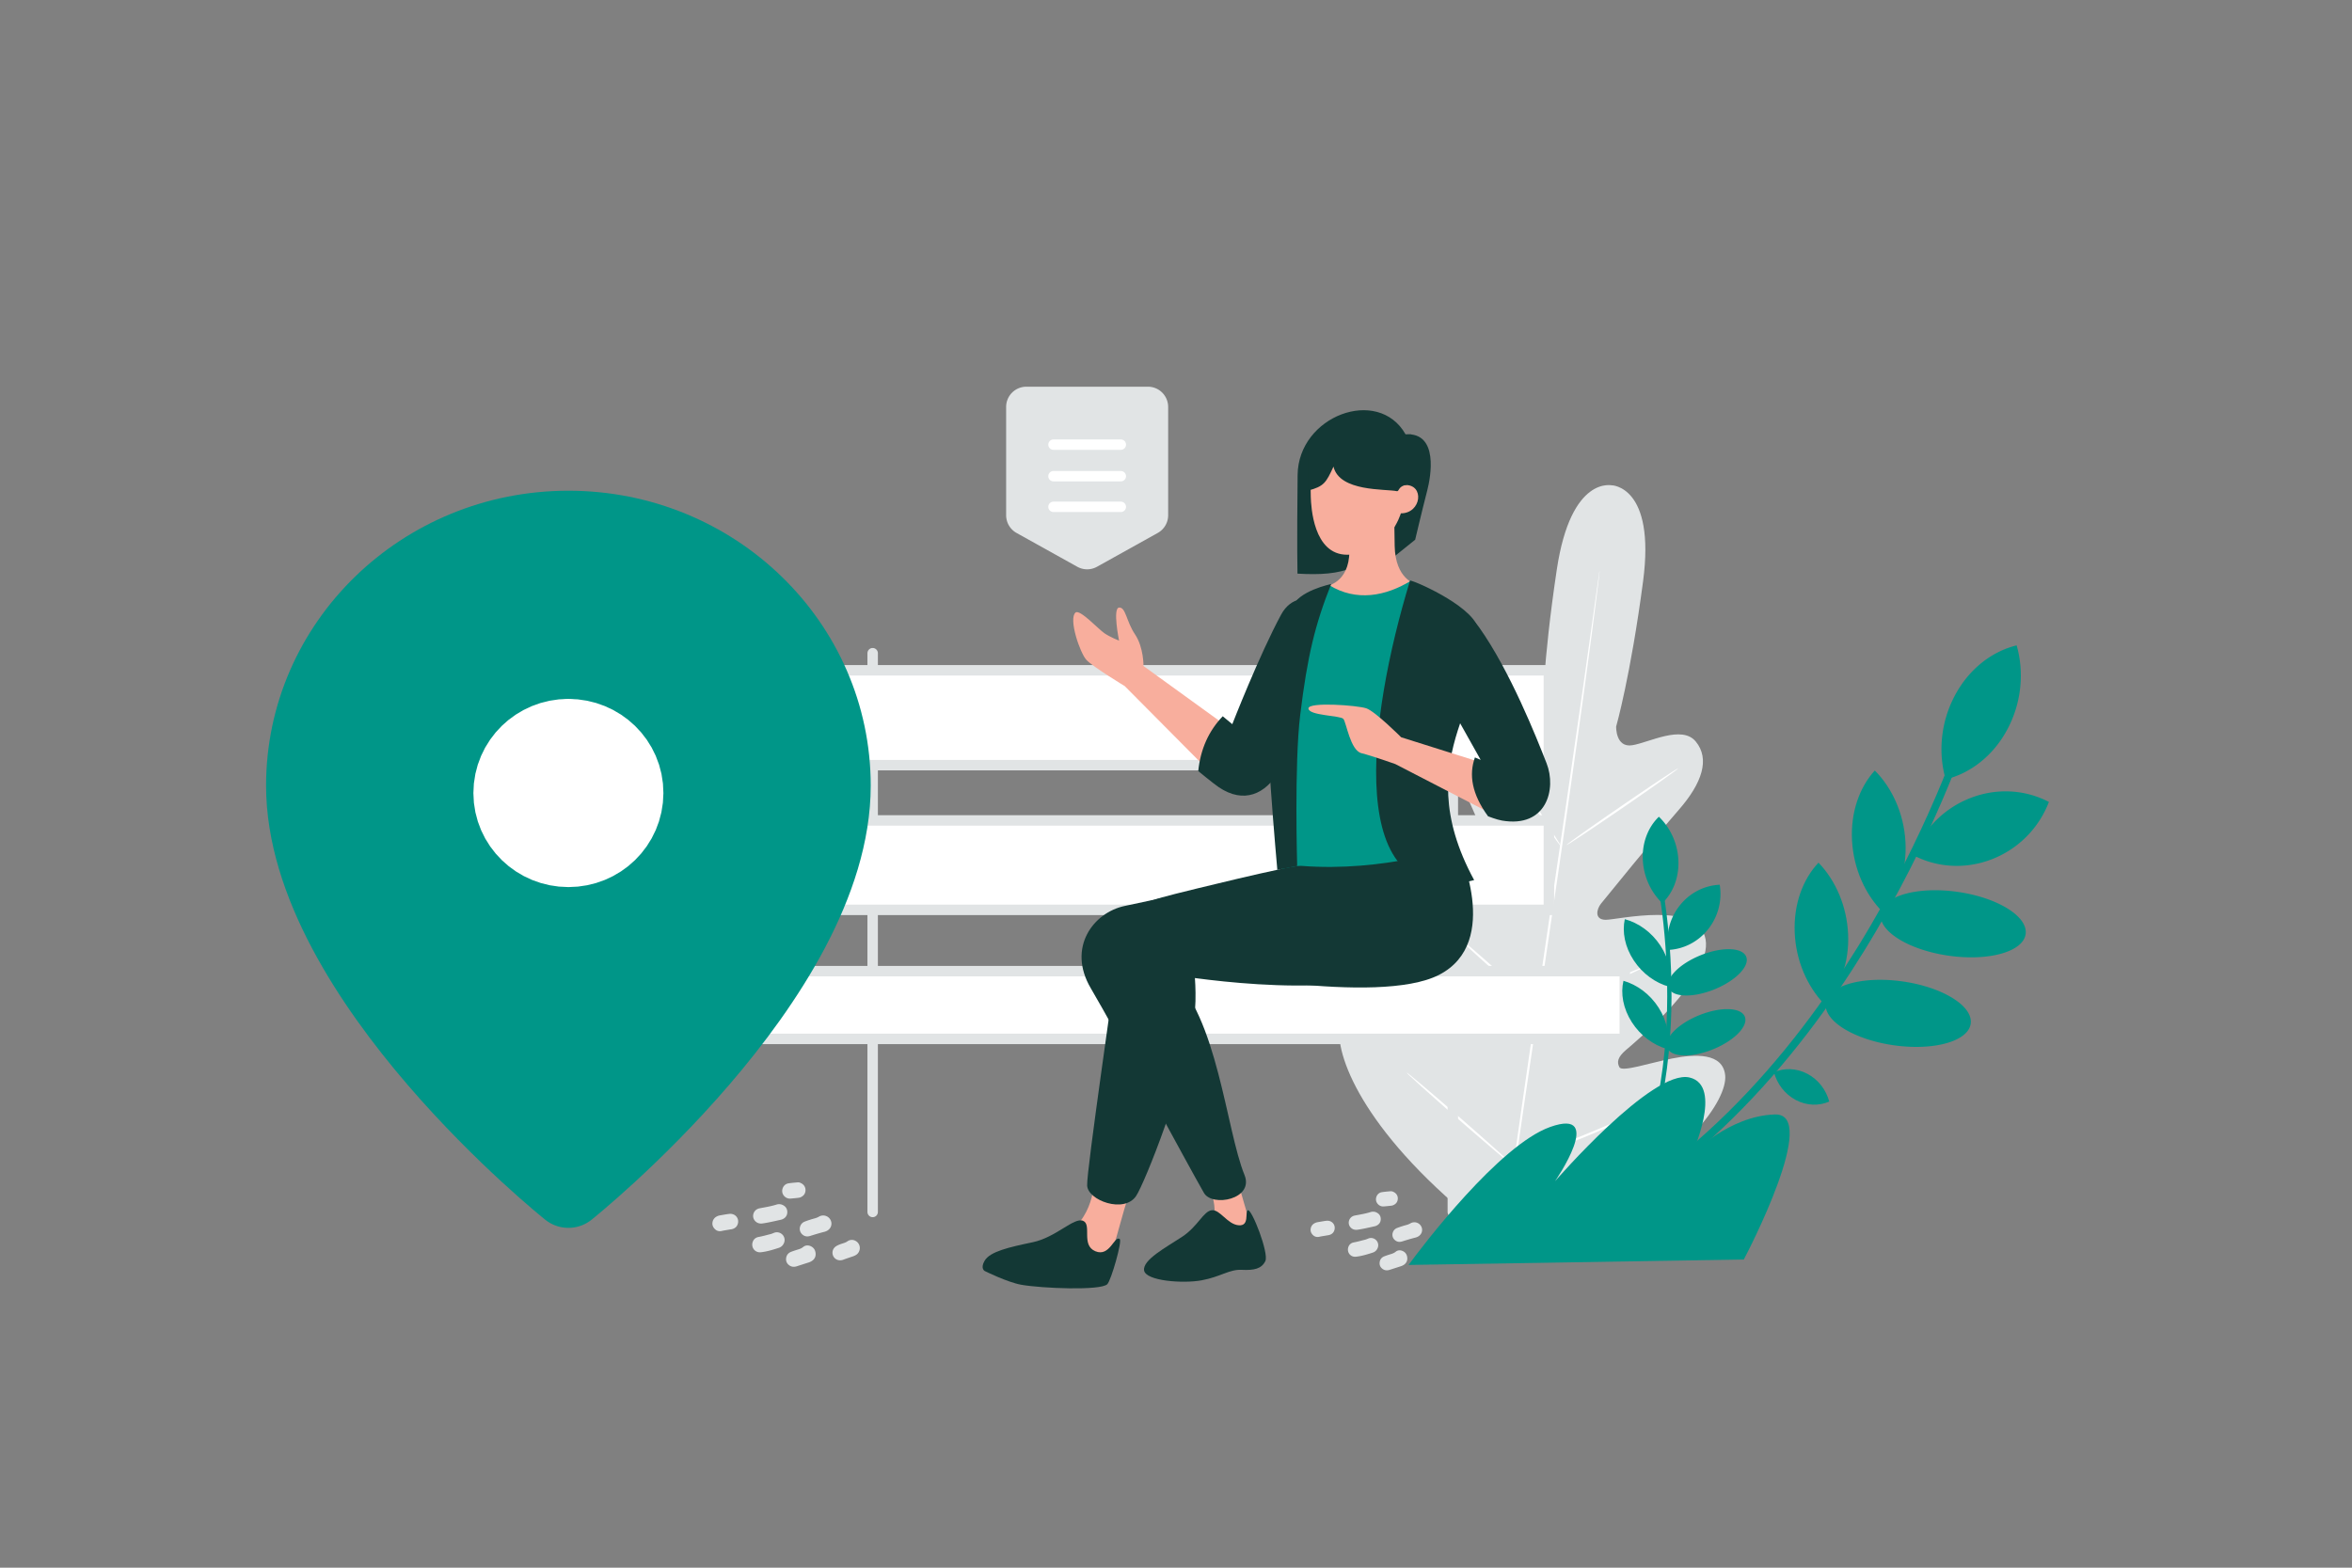 <svg width="900" height="600" viewBox="0 0 900 600" fill="none" xmlns="http://www.w3.org/2000/svg"><rect x="0" y="0" width="900" height="600" fill="#808080" stroke="none"/><path fill="transparent" d="M0 0h900v600H0z"/><path d="M617.068 185.807s-15.873-4.26-21.345 32.129c-5.472 36.388-5.511 56.321-5.511 56.321s-2.01 7.912-7.911 5.142c-5.901-2.771-16.057-12.803-22.945-8.094-7.14 4.888-6.795 14.559-.976 27.004 5.818 12.445 17.563 40.154 18.617 42.672 1.039 2.459.824 6.678-3.497 5.431-4.322-1.247-32.045-17.016-38.735-3.419-6.704 13.6 15.208 45.595 17.533 49.133 2.325 3.539 2.127 5.459.604 7.038-1.523 1.579-10.347-4.601-18.411-8.77-8.063-4.169-18.153-7.573-21.36.597-3.207 8.169 3.93 35.277 43.554 69.947l19.41 14.863 22.831-9.044c47.674-22.332 62.047-46.406 61.225-55.142-.821-8.736-11.454-8.26-20.363-6.49-8.909 1.77-19.098 5.26-20.124 3.319-1.026-1.94-.695-3.833 2.521-6.593 3.216-2.761 33.129-27.422 30.457-42.356-2.668-14.918-33.675-7.449-38.172-7.462-4.494.001-3.521-4.105-1.847-6.183 1.711-2.12 20.686-25.496 29.717-35.844 9.036-10.333 12.044-19.541 6.537-26.214-5.303-6.444-17.852.4-24.286 1.428-6.434 1.028-6.171-7.145-6.171-7.145s5.498-19.164 10.312-55.645c4.814-36.481-12.018-36.703-12.018-36.703" fill="#E1E4E5"/><path d="M575.69 470.688c3.631-26.781 8.968-63.734 15.014-104.534 6.036-40.78 11.458-77.709 15.253-104.471 1.881-13.353 3.397-24.171 4.454-31.685.523-3.716.934-6.612 1.219-8.618.14-.956.257-1.699.333-2.242.088-.498.143-.766.143-.766s-.011.256-.061.776c-.062.539-.145 1.289-.252 2.251-.251 2.014-.614 4.912-1.07 8.642-.935 7.497-2.365 18.34-4.19 31.725-3.631 26.781-8.972 63.72-15.004 104.515-6.031 40.796-11.468 77.729-15.248 104.487" fill="#fff"/><path d="M573.004 285.925c.055-.031.438.452 1.128 1.375.687.908 1.632 2.252 2.777 3.924 2.292 3.357 5.341 8.063 8.607 13.343 3.179 5.193 6.069 9.893 8.291 13.523.998 1.599 1.837 2.957 2.534 4.084.606.961.912 1.512.857 1.542-.055.031-.453-.448-1.139-1.356a114.88 114.88 0 0 1-2.751-3.947c-2.266-3.38-5.249-8.135-8.497-13.404l-8.383-13.451c-.998-1.599-1.851-2.953-2.548-4.08-.61-.976-.916-1.527-.876-1.553zm26.453 37.487c-.129-.187 9.305-6.908 21.081-14.985 11.773-8.091 21.434-14.494 21.563-14.307.13.187-9.308 6.894-21.081 14.985-11.787 8.095-21.434 14.494-21.563 14.307zm-12.091 62.23c-.016-.059.588-.284 1.672-.67 1.264-.417 2.82-.929 4.649-1.546 3.923-1.304 9.349-3.138 15.255-5.369 5.909-2.217 11.193-4.408 15.018-6.018 1.778-.745 3.284-1.386 4.521-1.908 1.067-.444 1.676-.654 1.702-.614.031.055-.535.365-1.56.909a114.207 114.207 0 0 1-4.424 2.15 215.296 215.296 0 0 1-14.955 6.254 223.777 223.777 0 0 1-15.377 5.149c-1.996.582-3.62 1.018-4.732 1.3-1.126.285-1.754.422-1.769.363zm-31.381-28.651c.036-.041.509.307 1.355.982.831.68 2.015 1.675 3.471 2.915 2.915 2.495 6.9 5.968 11.262 9.847a855.159 855.159 0 0 1 11.106 10.031c1.409 1.3 2.531 2.36 3.304 3.118.769.744 1.173 1.189 1.137 1.231-.037.041-.51-.307-1.355-.982-.831-.68-2.016-1.676-3.471-2.915a824.97 824.97 0 0 1-11.263-9.847c-4.362-3.879-8.289-7.432-11.091-10.035-1.408-1.3-2.531-2.36-3.304-3.118-.783-.74-1.202-1.181-1.151-1.227zm-17.656 53.578c.037-.041.649.412 1.72 1.28 1.181.981 2.685 2.224 4.463 3.725a1302.5 1302.5 0 0 1 14.526 12.517c5.64 4.929 10.721 9.422 14.369 12.701 1.717 1.566 3.163 2.887 4.296 3.928.995.937 1.538 1.487 1.501 1.529-.036.041-.648-.412-1.719-1.28-1.181-.981-2.685-2.224-4.464-3.725a1312.828 1312.828 0 0 1-14.525-12.517 1462.149 1462.149 0 0 1-14.369-12.701 1498.884 1498.884 0 0 1-4.296-3.929c-1.01-.932-1.538-1.486-1.502-1.528zm40.131 34.55c-.016-.059.739-.372 2.102-.895 1.525-.567 3.481-1.297 5.828-2.163 4.919-1.84 11.72-4.391 19.136-7.422a626.473 626.473 0 0 0 18.884-8.066 864.715 864.715 0 0 0 5.686-2.521c1.347-.582 2.102-.895 2.132-.84.031.055-.685.452-1.99 1.134a169.46 169.46 0 0 1-5.589 2.764 349.786 349.786 0 0 1-18.806 8.298 352.658 352.658 0 0 1-19.258 7.202c-2.496.843-4.52 1.496-5.926 1.92-1.39.42-2.173.63-2.199.589z" fill="#fff"/><path d="M333.928 463.853V250m222 213.853V250" stroke="#E1E4E5" stroke-width="4" stroke-linecap="round" stroke-linejoin="round"/><path fill-rule="evenodd" clip-rule="evenodd" d="M297.047 348.23h295.64V314h-295.64v34.23zm0-55.383h295.64v-36.304h-295.64v36.304z" fill="#fff" stroke="#E1E4E5" stroke-width="4"/><path fill-rule="evenodd" clip-rule="evenodd" d="M268 397.618h353.733v-25.934H268v25.934z" fill="#fff"/><path fill-rule="evenodd" clip-rule="evenodd" d="M268 397.618h353.733v-25.934H268v25.934z" fill="#fff" stroke="#E1E4E5" stroke-width="4"/><path fill-rule="evenodd" clip-rule="evenodd" d="M461.328 450.714s6.833 13.801 1.232 18.15c-5.61 4.349-20.428 12.5-20.428 12.5l39.258-2.467-8.727-30.098-11.335 1.915z" fill="#F8AE9D"/><path fill-rule="evenodd" clip-rule="evenodd" d="M477.501 463.202c-1.236.59.796 6.135-3.551 5.745-4.345-.388-7.074-6.12-10.278-5.747-3.206.371-5.24 6.143-11.342 10.163-6.1 4.021-15.146 8.816-14.54 12.858.606 4.043 14.841 5.125 22.053 3.787 7.211-1.337 10.578-4.236 15.256-4.005 4.679.231 7.619-.342 9.086-3.346 1.466-3.005-5.259-20.135-6.684-19.455zm42.965-134.121c-11.885.531-78.033 15.161-90.051 17.647-12.019 2.486-22.179 15.936-13.015 31.51 10.293 17.483 36.851 67.134 43.299 78.327 3.192 5.54 19.293 2.434 15.511-6.865-7.051-17.333-10.325-60.877-28.3-76.754 0 0 60.45 10.521 86.561-1.53 18.978-8.76 14.684-43.618-14.005-42.335z" fill="#133835"/><path fill-rule="evenodd" clip-rule="evenodd" d="M437.558 254.893s.134-7.065-3.249-12.119c-3.382-5.054-3.517-10.422-6.077-10.246-2.56.176-.025 12.653-.025 12.653s-3.248-1.241-5.582-2.81c-2.333-1.57-9.409-9.308-11.063-7.937-2.803 2.336 1.712 15.516 4.172 18.151 2.468 2.636 14.646 10.001 14.646 10.001l35.864 36.13 5.362-19.18-34.048-24.643z" fill="#F8AE9D"/><path fill-rule="evenodd" clip-rule="evenodd" d="M509.292 251.704c-5.529 12.823-15.652 36.379-19.825 43.407-5.23 8.801-13.477 12.679-23.133 6.149-2.02-1.366-7.822-6.145-7.822-6.145.858-8.365 3.984-15.357 9.371-20.978l3.658 3.027s10.376-26.597 18.722-42.005c7.229-13.33 27.444-2.949 19.029 16.545zm23.895-49.775v11.347l8.332-6.709s2.561-10.871 4.644-18.945c1.306-5.064 4.489-22.199-8.323-21.397-10.495-18.5-41.06-7.05-41.303 15.552-.293 27.185-.054 37.769-.054 37.769 17.284.992 27.012-1.507 36.704-17.617z" fill="#133835"/><path fill-rule="evenodd" clip-rule="evenodd" d="M541.7 223.533s-7.751-1.82-8.02-14.521c-.269-12.7-.08-17.035-.08-17.035l-17.074-.309s-.185 14.155-.188 19.275c-.007 12.448-9.162 13.469-9.162 13.469s1.565 10.27 17.035 11.14c12.079.681 17.489-12.019 17.489-12.019z" fill="#F8AE9D"/><path fill-rule="evenodd" clip-rule="evenodd" d="M537.58 185.635c7.617-.295 6.374 10.855-1.538 10.84 0 0-4.595 15.838-20.55 15.838-12.957 0-13.8-18.46-13.918-22.143-.126-3.926-.142-16.826-.142-16.826l36.445-.017-.297 12.308z" fill="#F8AE9D"/><path fill-rule="evenodd" clip-rule="evenodd" d="M538.169 185.561c-3.156.521-2.773 2.611-3.632 2.428-4.358-.927-21.999.296-24.271-9.405-2.826 6.06-3.517 7.55-9.741 9.177v-17.76l39.365-3.775s-.611 19.151-1.721 19.335z" fill="#133835"/><path fill-rule="evenodd" clip-rule="evenodd" d="M539.967 222.234c-9.728 5.957-20.973 8.142-31.441 1.672-17.084 33.685-21.341 73.876-17.232 118.298 24.911 9.862 45.848 7.922 63.672-3.35l-14.999-116.62z" fill="#009688"/><path fill-rule="evenodd" clip-rule="evenodd" d="M418.743 451.269s.206 16.243-13.178 22.316c-13.376 6.072-22.906 5.706-21.693 10.401 1.213 4.695 36.029 4.505 39.281.833 2.771-3.123 8.797-32.207 10.456-29.983l-14.866-3.567z" fill="#F8AE9D"/><path fill-rule="evenodd" clip-rule="evenodd" d="M428.465 474.208c-2.051-1.476-3.776 7.035-9.348 4.668-5.571-2.366-1.178-10.189-4.684-11.632-3.506-1.443-10.277 6.315-19.27 8.2-8.992 1.884-16.293 3.534-18.368 7.034-1.788 3.008 0 3.97 0 3.97s8.657 4.323 14.036 5.275c7.814 1.382 30.4 2.302 32.874-.218 1.52-1.546 5.785-16.558 4.76-17.297zM557.704 324.06s17.279 36.49-7.003 49.021c-23.483 12.117-93.783-2.215-93.783-2.215s1.257 10.114 0 19.134c-3.281 23.559-18.884 62.809-22.185 67.741-4.566 6.82-18.473 1.677-18.734-4.002-.262-5.679 10.483-78.208 12.117-92.039 1.626-13.831 6.758-15.84 21.749-19.621 3.444-.869 44.169-10.99 47.9-10.695 32.056 2.535 59.939-7.324 59.939-7.324z" fill="#133835"/><path fill-rule="evenodd" clip-rule="evenodd" d="M539.541 222.261c-16.11 52.773-25.771 127.592 24.543 114.576-26.727-49.21 9.607-71.358 1.371-96.79-2.815-8.696-25.704-18.469-25.914-17.786zm-30.163 1.275c-6.148 15.42-9.103 27.518-11.86 50.151-2.299 18.85-1.148 57.749-1.148 57.749l-7.598 1.494s-5.431-60.097-3.615-67.835c3.047-12.984 5.112-20.571 9.135-32.441 2.217-6.515 15.086-9.118 15.086-9.118z" fill="#133835"/><path fill-rule="evenodd" clip-rule="evenodd" d="M536.16 282.172s-9.919-9.932-13.355-11.085c-3.435-1.152-22.252-2.537-22.125.067.144 2.791 12.253 2.63 13.373 4.003 1.119 1.372 2.676 12.057 6.909 13.11 4.224 1.054 12.98 4.172 12.98 4.172l38.977 20.139-4.152-20.137-32.607-10.269z" fill="#F8AE9D"/><path fill-rule="evenodd" clip-rule="evenodd" d="M566.014 240.119c11.823 16.686 21.917 42.103 25.791 52.013 3.875 9.909-.033 24.856-17.071 21.921-2.029-.349-5.328-1.633-5.328-1.633-6.265-8.588-7.364-15.96-5.026-22.525l2.204.93s-16.934-30.015-21.069-38.061c-6.907-13.438 10.085-27.347 20.499-12.645z" fill="#133835"/><path d="M517.802 470.469c-1.016-.413-1.71-1.433-1.703-2.5a2.779 2.779 0 0 1 1.802-2.601c.299-.11.62-.165.936-.223 1.89-.353 3.786-.671 5.628-1.251a3.008 3.008 0 0 1 2.407.23c1.018.551 1.516 1.431 1.476 2.563-.042 1.137-.647 1.956-1.682 2.436a2.94 2.94 0 0 1-.609.202c-2.164.48-4.322.995-6.518 1.318-.601.089-1.178.058-1.737-.174zm9.373 7.159c-.349.874-1.006 1.491-1.862 1.772-2.105.686-4.235 1.335-6.445 1.582-2.018.222-3.504-1.579-2.976-3.514.303-1.107 1.093-1.779 2.199-1.976 1.428-.253 2.8-.671 4.203-1.005.446-.107.855-.295 1.275-.465a2.764 2.764 0 0 1 3.031.638c.771.786.993 1.941.575 2.968zm5.856-6.099c.308-.761.857-1.273 1.619-1.561a36.649 36.649 0 0 1 3.5-1.127 6.091 6.091 0 0 0 1.544-.626 2.968 2.968 0 0 1 4.171 1.22c.746 1.489.104 3.227-1.464 3.947a4.115 4.115 0 0 1-.675.252c-1.758.44-3.494.967-5.223 1.51-1.072.335-2.061.153-2.881-.653-.801-.792-1.018-1.913-.591-2.962zm3.618 7.229c1.218.536 1.748 1.45 1.848 2.619.098 1.157-.364 2.087-1.342 2.727a4.78 4.78 0 0 1-1.157.539c-1.427.454-2.844.918-4.271 1.372-.909.286-1.801.248-2.609-.307-.888-.614-1.313-1.483-1.193-2.556.123-1.129.759-1.93 1.823-2.339a39.284 39.284 0 0 1 2.509-.843c.638-.196 1.232-.424 1.773-.869.801-.667 1.75-.689 2.619-.343zm17.477 1.802c-.246.611-.646 1.108-1.227 1.431a5.712 5.712 0 0 1-1.015.462c-1.192.389-2.371.81-3.55 1.23-1.787.635-3.538-.413-3.767-2.213-.142-1.129.421-2.193 1.496-2.786.799-.441 1.663-.726 2.527-.998.463-.146.888-.326 1.289-.608 1.088-.763 2.38-.689 3.41.146.975.793 1.316 2.146.837 3.336zm-52.407-10.985c.279-.611.679-1.061 1.232-1.364a3.808 3.808 0 0 1 1.2-.438c1.128-.188 2.259-.414 3.397-.546 2.063-.237 3.603 1.496 3.089 3.476-.267 1.037-.984 1.687-2.009 1.97-.329.091-.682.114-1.021.181-.915.173-1.842.282-2.754.495-1.078.255-2.013-.087-2.714-.948-.709-.857-.792-1.832-.42-2.826zm31.392-13.447c1.126.478 1.769 1.432 1.765 2.539-.007 1.191-.573 2.026-1.633 2.535a2.369 2.369 0 0 1-.759.237c-1.01.121-2.015.23-3.025.305a2.666 2.666 0 0 1-1.609-.406c-.984-.615-1.484-1.697-1.289-2.81.201-1.129 1.014-2.044 2.129-2.232 1.102-.186 2.225-.266 3.338-.37.405-.04.799.058 1.083.202zm-243.108 11.925c-1.084-.441-1.824-1.53-1.817-2.669a2.965 2.965 0 0 1 1.924-2.776c.318-.118.661-.177.998-.238 2.018-.377 4.042-.716 6.008-1.336a3.215 3.215 0 0 1 2.57.246c1.086.588 1.618 1.528 1.575 2.736-.045 1.213-.691 2.088-1.795 2.6a3.14 3.14 0 0 1-.65.216c-2.31.512-4.614 1.062-6.958 1.407-.642.095-1.258.061-1.855-.186zm10.006 7.642c-.372.933-1.074 1.592-1.987 1.892-2.248.732-4.522 1.425-6.88 1.688-2.155.238-3.741-1.685-3.177-3.75.323-1.182 1.166-1.899 2.347-2.11 1.524-.27 2.989-.716 4.487-1.073.476-.114.912-.314 1.361-.496a2.95 2.95 0 0 1 3.235.681 2.924 2.924 0 0 1 .614 3.168zm6.251-6.51c.329-.812.915-1.359 1.728-1.667a39.153 39.153 0 0 1 3.737-1.202c.577-.156 1.125-.359 1.647-.669a3.17 3.17 0 0 1 4.453 1.302c.796 1.589.112 3.445-1.563 4.213a4.36 4.36 0 0 1-.72.27c-1.877.47-3.73 1.032-5.575 1.612-1.145.357-2.2.163-3.076-.698-.855-.845-1.087-2.042-.631-3.161zm3.862 7.717c1.3.572 1.866 1.547 1.973 2.796.105 1.234-.389 2.227-1.433 2.91-.38.251-.803.436-1.235.576-1.522.485-3.036.98-4.559 1.465-.97.304-1.922.264-2.785-.329-.947-.655-1.401-1.583-1.274-2.728.132-1.205.811-2.06 1.947-2.497a42.282 42.282 0 0 1 2.678-.9c.681-.209 1.315-.452 1.892-.927.855-.712 1.869-.736 2.796-.366zm18.657 1.923c-.263.653-.69 1.182-1.31 1.528a6.193 6.193 0 0 1-1.083.493 149.95 149.95 0 0 0-3.79 1.313c-1.907.678-3.777-.441-4.021-2.363-.152-1.205.449-2.341 1.597-2.974.853-.471 1.775-.775 2.697-1.064.494-.156.948-.349 1.377-.65 1.16-.814 2.54-.735 3.639.156 1.041.846 1.406 2.291.894 3.561zm-55.944-11.726c.298-.652.725-1.133 1.316-1.456a4.057 4.057 0 0 1 1.28-.468c1.204-.201 2.412-.442 3.626-.583 2.202-.252 3.846 1.597 3.297 3.71-.285 1.108-1.049 1.802-2.143 2.104-.352.097-.729.121-1.091.193-.976.184-1.966.301-2.939.529-1.151.271-2.149-.093-2.898-1.012-.756-.915-.845-1.956-.448-3.017zm33.511-14.355c1.201.511 1.887 1.529 1.883 2.711-.007 1.271-.611 2.163-1.742 2.706a2.55 2.55 0 0 1-.811.253 73.518 73.518 0 0 1-3.229.325c-.608.047-1.187-.11-1.718-.433-1.051-.656-1.583-1.811-1.376-2.999.215-1.206 1.083-2.183 2.273-2.383 1.176-.199 2.375-.285 3.563-.395.433-.043.853.062 1.157.215z" fill="#E1E4E5"/><path d="M585.25 475.54c59.602-21.759 101.293-73.654 125.769-113.354 26.575-43.103 39.171-81.545 39.296-81.931l2.631 1.05c-.124.385-12.809 39.118-39.55 82.511-24.712 40.097-66.835 92.52-127.176 114.552l-.97-2.828z" fill="#009688"/><path d="M747.985 266.287c-5.423 10.251-6.369 21.901-3.466 31.998 9.474-2.319 18.261-9.036 23.684-19.287 5.429-10.251 6.375-21.901 3.471-31.998-9.479 2.318-18.261 9.036-23.689 19.287zm5.836 39.201a38.046 38.046 0 0 0-21.638 21.854c8.894 4.66 19.834 5.52 30.195 1.441a38.077 38.077 0 0 0 21.638-21.854c-8.894-4.666-19.834-5.52-30.195-1.441zm-8.173 60.282c-15.316-2.189-26.955-9.429-25.997-16.172.959-6.742 14.152-10.434 29.468-8.246 15.316 2.189 26.955 9.429 25.997 16.172-.959 6.743-14.152 10.434-29.468 8.246zm-21.016 34.281c-15.317-2.189-26.956-9.429-25.997-16.172.958-6.742 14.151-10.434 29.468-8.246 15.316 2.189 26.955 9.429 25.996 16.172-.958 6.743-14.151 10.434-29.467 8.246z" fill="#009688"/><path d="M729.126 322.154c-.603-10.82-5.103-20.591-11.726-27.261-5.89 6.445-9.314 16.073-8.711 26.894.603 10.82 5.103 20.591 11.726 27.261 5.896-6.445 9.314-16.074 8.711-26.894zm-21.939 35.478c-.443-10.826-4.808-20.679-11.33-27.468-5.991 6.326-9.551 15.883-9.107 26.71.443 10.826 4.808 20.679 11.336 27.468 5.979-6.326 9.545-15.883 9.101-26.71zm-15.577 53.354c-4.234-2.241-8.888-2.312-12.814-.605 1.2 4.423 4.133 8.372 8.362 10.613 4.234 2.241 8.888 2.312 12.814.605-1.194-4.423-4.127-8.372-8.362-10.613zm-83.26 67.861c23.169-27.836 28.853-65.405 29.542-92.017.748-28.893-4.066-51.477-4.115-51.703l1.6-.237c.049.226 4.902 22.978 4.155 52.063-.691 26.876-6.437 64.828-29.892 93.012l-1.29-1.118z" fill="#009688"/><path d="M628.62 328.903c.265 6.614 3.14 12.634 7.47 16.784 4.009-3.862 6.418-9.698 6.153-16.312-.262-6.616-3.137-12.636-7.467-16.786-4.012 3.864-6.418 9.698-6.156 16.314zm14.127 17.67a21.711 21.711 0 0 0-4.408 16.991c5.726-.252 11.371-2.966 15.313-7.951a21.74 21.74 0 0 0 4.408-16.992c-5.728.249-11.371 2.966-15.313 7.952zm13.26 32.091c-8.185 3.314-16.006 3.08-17.467-.522-1.462-3.602 3.989-9.209 12.175-12.523s16.006-3.08 17.468.522c1.461 3.602-3.99 9.209-12.176 12.523zm-.535 22.945c-8.186 3.314-16.007 3.081-17.468-.521-1.462-3.603 3.99-9.209 12.175-12.523 8.186-3.314 16.007-3.081 17.468.521 1.462 3.603-3.99 9.209-12.175 12.523z" fill="#009688"/><path d="M635.342 361.881c-3.402-5.166-8.426-8.696-13.607-10.087-1.058 4.869.015 10.603 3.417 15.769 3.401 5.166 8.425 8.697 13.607 10.088 1.06-4.872-.015-10.603-3.417-15.77zm-.648 23.802c-3.325-5.215-8.305-8.826-13.472-10.304-1.141 4.84-.155 10.577 3.169 15.792 3.325 5.215 8.305 8.826 13.475 10.303 1.135-4.837.153-10.576-3.172-15.791zm7.621 30.796c-2.733.109-5.049 1.409-6.497 3.378 1.861 1.838 4.441 2.945 7.171 2.838 2.732-.109 5.049-1.409 6.497-3.378-1.859-1.84-4.439-2.947-7.171-2.838z" fill="#009688"/><path d="M538.991 484.135c5.29-7.268 34.728-45.9 54.192-52.814 21.484-7.632 1.849 20.779 1.849 20.779s37.255-43.083 51.483-39.708c13.041 3.093.853 29.482.853 29.482s14.158-14.825 31.833-15.336c17.202-.498-10.428 52.724-11.925 55.504l-128.285 2.093z" fill="#009688"/><path fill-rule="evenodd" clip-rule="evenodd" d="M385 197.187v-41.421c0-4.291 3.468-7.766 7.75-7.766h46.5c4.282 0 7.75 3.475 7.75 7.766v41.421a7.765 7.765 0 0 1-3.987 6.787l-23.25 12.943a7.736 7.736 0 0 1-7.53 0l-23.249-12.943a7.773 7.773 0 0 1-3.984-6.787z" fill="#E1E4E5"/><path d="M403.113 182.251h25.775m-25.775-12.075h25.775m-25.775 23.802h25.775" stroke="#fff" stroke-width="3.982" stroke-linecap="round" stroke-linejoin="round"/><path fill-rule="evenodd" clip-rule="evenodd" d="M217.5 455.75S116 374.702 116 300.683C116 246.178 161.447 202 217.5 202S319 246.178 319 300.683c0 74.019-101.5 155.067-101.5 155.067z" fill="#009688" stroke="#009688" stroke-width="28.37" stroke-linecap="round" stroke-linejoin="round"/><path d="M217.478 291.608c-6.771 0-12.213 5.357-12.213 11.913 0 6.557 5.485 11.871 12.256 11.871s12.214-5.314 12.214-11.913c.043-6.514-5.443-11.871-12.257-11.871" stroke="#fff" stroke-width="48.242" stroke-linecap="round" stroke-linejoin="round"/></svg>